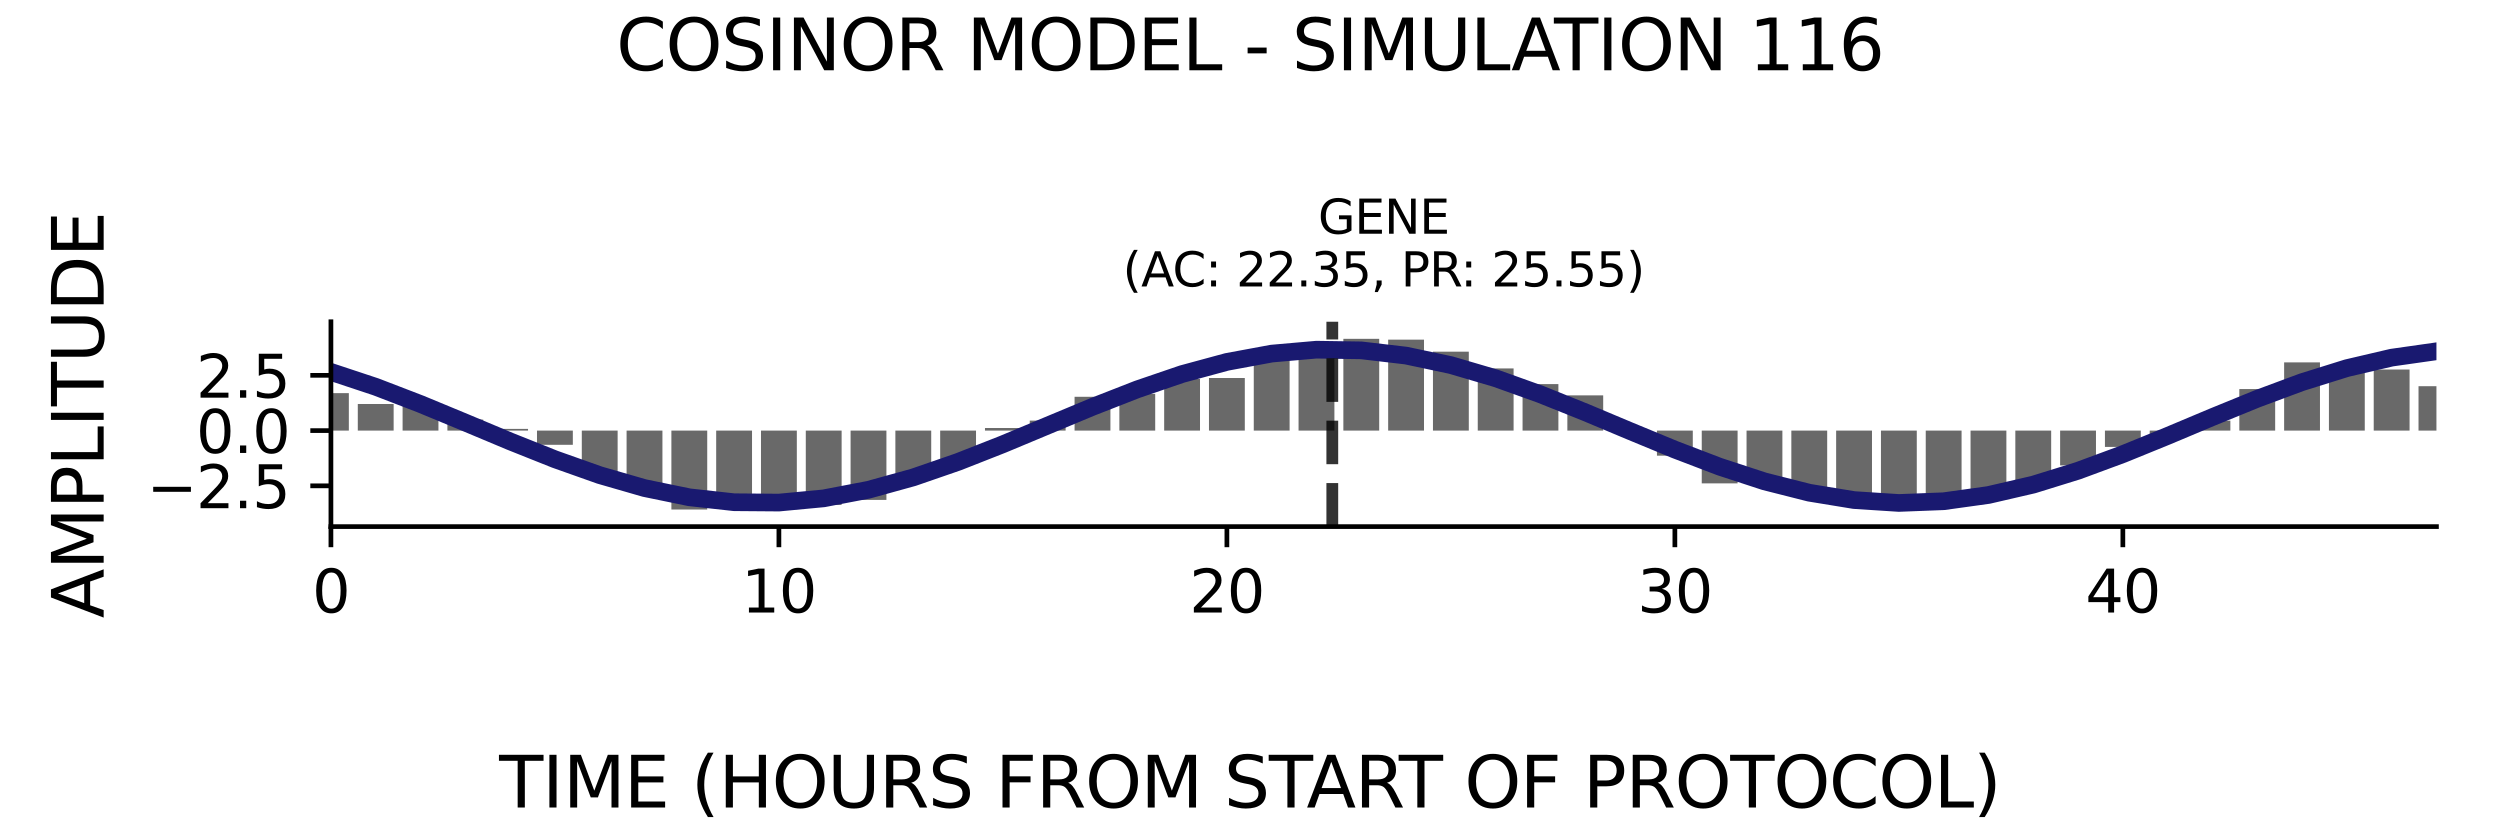 <?xml version="1.0" encoding="utf-8" standalone="no"?>
<!DOCTYPE svg PUBLIC "-//W3C//DTD SVG 1.1//EN"
  "http://www.w3.org/Graphics/SVG/1.1/DTD/svg11.dtd">
<svg xmlns:xlink="http://www.w3.org/1999/xlink" width="424.8pt" height="141.12pt" viewBox="0 0 424.8 141.12" xmlns="http://www.w3.org/2000/svg" version="1.1">
 <defs>
  <style type="text/css">*{stroke-linejoin: round; stroke-linecap: butt}</style>
 </defs>
 <g id="figure_1">
  <g id="patch_1">
   <path d="M 0 141.12 
L 424.8 141.12 
L 424.8 0 
L 0 0 
z
" style="fill: #ffffff"/>
  </g>
  <g id="axes_1">
   <g id="patch_2">
    <path d="M 56.23 89.48 
L 414 89.48 
L 414 54.672 
L 56.23 54.672 
z
" style="fill: #ffffff"/>
   </g>
   <g id="patch_3">
    <path d="M 53.185 73.166 
L 59.275 73.166 
L 59.275 66.803 
L 53.185 66.803 
z
" clip-path="url(#pd865eb33f0)" style="fill: #696969"/>
   </g>
   <g id="patch_4">
    <path d="M 60.797 73.166 
L 66.887 73.166 
L 66.887 68.647 
L 60.797 68.647 
z
" clip-path="url(#pd865eb33f0)" style="fill: #696969"/>
   </g>
   <g id="patch_5">
    <path d="M 68.409 73.166 
L 74.499 73.166 
L 74.499 68.374 
L 68.409 68.374 
z
" clip-path="url(#pd865eb33f0)" style="fill: #696969"/>
   </g>
   <g id="patch_6">
    <path d="M 76.022 73.166 
L 82.111 73.166 
L 82.111 71.299 
L 76.022 71.299 
z
" clip-path="url(#pd865eb33f0)" style="fill: #696969"/>
   </g>
   <g id="patch_7">
    <path d="M 83.634 73.166 
L 89.723 73.166 
L 89.723 72.877 
L 83.634 72.877 
z
" clip-path="url(#pd865eb33f0)" style="fill: #696969"/>
   </g>
   <g id="patch_8">
    <path d="M 91.246 73.166 
L 97.335 73.166 
L 97.335 75.581 
L 91.246 75.581 
z
" clip-path="url(#pd865eb33f0)" style="fill: #696969"/>
   </g>
   <g id="patch_9">
    <path d="M 98.858 73.166 
L 104.948 73.166 
L 104.948 80.847 
L 98.858 80.847 
z
" clip-path="url(#pd865eb33f0)" style="fill: #696969"/>
   </g>
   <g id="patch_10">
    <path d="M 106.47 73.166 
L 112.56 73.166 
L 112.56 83.376 
L 106.47 83.376 
z
" clip-path="url(#pd865eb33f0)" style="fill: #696969"/>
   </g>
   <g id="patch_11">
    <path d="M 114.082 73.166 
L 120.172 73.166 
L 120.172 86.579 
L 114.082 86.579 
z
" clip-path="url(#pd865eb33f0)" style="fill: #696969"/>
   </g>
   <g id="patch_12">
    <path d="M 121.694 73.166 
L 127.784 73.166 
L 127.784 86.405 
L 121.694 86.405 
z
" clip-path="url(#pd865eb33f0)" style="fill: #696969"/>
   </g>
   <g id="patch_13">
    <path d="M 129.306 73.166 
L 135.396 73.166 
L 135.396 86.047 
L 129.306 86.047 
z
" clip-path="url(#pd865eb33f0)" style="fill: #696969"/>
   </g>
   <g id="patch_14">
    <path d="M 136.919 73.166 
L 143.008 73.166 
L 143.008 85.788 
L 136.919 85.788 
z
" clip-path="url(#pd865eb33f0)" style="fill: #696969"/>
   </g>
   <g id="patch_15">
    <path d="M 144.531 73.166 
L 150.62 73.166 
L 150.62 84.945 
L 144.531 84.945 
z
" clip-path="url(#pd865eb33f0)" style="fill: #696969"/>
   </g>
   <g id="patch_16">
    <path d="M 152.143 73.166 
L 158.233 73.166 
L 158.233 80.821 
L 152.143 80.821 
z
" clip-path="url(#pd865eb33f0)" style="fill: #696969"/>
   </g>
   <g id="patch_17">
    <path d="M 159.755 73.166 
L 165.845 73.166 
L 165.845 77.98 
L 159.755 77.98 
z
" clip-path="url(#pd865eb33f0)" style="fill: #696969"/>
   </g>
   <g id="patch_18">
    <path d="M 167.367 73.166 
L 173.457 73.166 
L 173.457 72.729 
L 167.367 72.729 
z
" clip-path="url(#pd865eb33f0)" style="fill: #696969"/>
   </g>
   <g id="patch_19">
    <path d="M 174.979 73.166 
L 181.069 73.166 
L 181.069 71.468 
L 174.979 71.468 
z
" clip-path="url(#pd865eb33f0)" style="fill: #696969"/>
   </g>
   <g id="patch_20">
    <path d="M 182.591 73.166 
L 188.681 73.166 
L 188.681 67.422 
L 182.591 67.422 
z
" clip-path="url(#pd865eb33f0)" style="fill: #696969"/>
   </g>
   <g id="patch_21">
    <path d="M 190.203 73.166 
L 196.293 73.166 
L 196.293 66.915 
L 190.203 66.915 
z
" clip-path="url(#pd865eb33f0)" style="fill: #696969"/>
   </g>
   <g id="patch_22">
    <path d="M 197.816 73.166 
L 203.905 73.166 
L 203.905 64.389 
L 197.816 64.389 
z
" clip-path="url(#pd865eb33f0)" style="fill: #696969"/>
   </g>
   <g id="patch_23">
    <path d="M 205.428 73.166 
L 211.517 73.166 
L 211.517 64.231 
L 205.428 64.231 
z
" clip-path="url(#pd865eb33f0)" style="fill: #696969"/>
   </g>
   <g id="patch_24">
    <path d="M 213.04 73.166 
L 219.13 73.166 
L 219.13 61.171 
L 213.04 61.171 
z
" clip-path="url(#pd865eb33f0)" style="fill: #696969"/>
   </g>
   <g id="patch_25">
    <path d="M 220.652 73.166 
L 226.742 73.166 
L 226.742 60.079 
L 220.652 60.079 
z
" clip-path="url(#pd865eb33f0)" style="fill: #696969"/>
   </g>
   <g id="patch_26">
    <path d="M 228.264 73.166 
L 234.354 73.166 
L 234.354 57.573 
L 228.264 57.573 
z
" clip-path="url(#pd865eb33f0)" style="fill: #696969"/>
   </g>
   <g id="patch_27">
    <path d="M 235.876 73.166 
L 241.966 73.166 
L 241.966 57.713 
L 235.876 57.713 
z
" clip-path="url(#pd865eb33f0)" style="fill: #696969"/>
   </g>
   <g id="patch_28">
    <path d="M 243.488 73.166 
L 249.578 73.166 
L 249.578 59.757 
L 243.488 59.757 
z
" clip-path="url(#pd865eb33f0)" style="fill: #696969"/>
   </g>
   <g id="patch_29">
    <path d="M 251.1 73.166 
L 257.19 73.166 
L 257.19 62.604 
L 251.1 62.604 
z
" clip-path="url(#pd865eb33f0)" style="fill: #696969"/>
   </g>
   <g id="patch_30">
    <path d="M 258.713 73.166 
L 264.802 73.166 
L 264.802 65.265 
L 258.713 65.265 
z
" clip-path="url(#pd865eb33f0)" style="fill: #696969"/>
   </g>
   <g id="patch_31">
    <path d="M 266.325 73.166 
L 272.414 73.166 
L 272.414 67.181 
L 266.325 67.181 
z
" clip-path="url(#pd865eb33f0)" style="fill: #696969"/>
   </g>
   <g id="patch_32">
    <path d="M 273.937 73.166 
L 280.027 73.166 
L 280.027 73.163 
L 273.937 73.163 
z
" clip-path="url(#pd865eb33f0)" style="fill: #696969"/>
   </g>
   <g id="patch_33">
    <path d="M 281.549 73.166 
L 287.639 73.166 
L 287.639 77.427 
L 281.549 77.427 
z
" clip-path="url(#pd865eb33f0)" style="fill: #696969"/>
   </g>
   <g id="patch_34">
    <path d="M 289.161 73.166 
L 295.251 73.166 
L 295.251 82.135 
L 289.161 82.135 
z
" clip-path="url(#pd865eb33f0)" style="fill: #696969"/>
   </g>
   <g id="patch_35">
    <path d="M 296.773 73.166 
L 302.863 73.166 
L 302.863 81.607 
L 296.773 81.607 
z
" clip-path="url(#pd865eb33f0)" style="fill: #696969"/>
   </g>
   <g id="patch_36">
    <path d="M 304.385 73.166 
L 310.475 73.166 
L 310.475 83.601 
L 304.385 83.601 
z
" clip-path="url(#pd865eb33f0)" style="fill: #696969"/>
   </g>
   <g id="patch_37">
    <path d="M 311.997 73.166 
L 318.087 73.166 
L 318.087 84.883 
L 311.997 84.883 
z
" clip-path="url(#pd865eb33f0)" style="fill: #696969"/>
   </g>
   <g id="patch_38">
    <path d="M 319.61 73.166 
L 325.699 73.166 
L 325.699 86.026 
L 319.61 86.026 
z
" clip-path="url(#pd865eb33f0)" style="fill: #696969"/>
   </g>
   <g id="patch_39">
    <path d="M 327.222 73.166 
L 333.311 73.166 
L 333.311 84.783 
L 327.222 84.783 
z
" clip-path="url(#pd865eb33f0)" style="fill: #696969"/>
   </g>
   <g id="patch_40">
    <path d="M 334.834 73.166 
L 340.924 73.166 
L 340.924 84.865 
L 334.834 84.865 
z
" clip-path="url(#pd865eb33f0)" style="fill: #696969"/>
   </g>
   <g id="patch_41">
    <path d="M 342.446 73.166 
L 348.536 73.166 
L 348.536 81.587 
L 342.446 81.587 
z
" clip-path="url(#pd865eb33f0)" style="fill: #696969"/>
   </g>
   <g id="patch_42">
    <path d="M 350.058 73.166 
L 356.148 73.166 
L 356.148 79.084 
L 350.058 79.084 
z
" clip-path="url(#pd865eb33f0)" style="fill: #696969"/>
   </g>
   <g id="patch_43">
    <path d="M 357.67 73.166 
L 363.76 73.166 
L 363.76 75.94 
L 357.67 75.94 
z
" clip-path="url(#pd865eb33f0)" style="fill: #696969"/>
   </g>
   <g id="patch_44">
    <path d="M 365.282 73.166 
L 371.372 73.166 
L 371.372 74.335 
L 365.282 74.335 
z
" clip-path="url(#pd865eb33f0)" style="fill: #696969"/>
   </g>
   <g id="patch_45">
    <path d="M 372.895 73.166 
L 378.984 73.166 
L 378.984 71.482 
L 372.895 71.482 
z
" clip-path="url(#pd865eb33f0)" style="fill: #696969"/>
   </g>
   <g id="patch_46">
    <path d="M 380.507 73.166 
L 386.596 73.166 
L 386.596 66.109 
L 380.507 66.109 
z
" clip-path="url(#pd865eb33f0)" style="fill: #696969"/>
   </g>
   <g id="patch_47">
    <path d="M 388.119 73.166 
L 394.208 73.166 
L 394.208 61.576 
L 388.119 61.576 
z
" clip-path="url(#pd865eb33f0)" style="fill: #696969"/>
   </g>
   <g id="patch_48">
    <path d="M 395.731 73.166 
L 401.821 73.166 
L 401.821 62.204 
L 395.731 62.204 
z
" clip-path="url(#pd865eb33f0)" style="fill: #696969"/>
   </g>
   <g id="patch_49">
    <path d="M 403.343 73.166 
L 409.433 73.166 
L 409.433 62.789 
L 403.343 62.789 
z
" clip-path="url(#pd865eb33f0)" style="fill: #696969"/>
   </g>
   <g id="patch_50">
    <path d="M 410.955 73.166 
L 417.045 73.166 
L 417.045 65.628 
L 410.955 65.628 
z
" clip-path="url(#pd865eb33f0)" style="fill: #696969"/>
   </g>
   <g id="matplotlib.axis_1">
    <g id="xtick_1">
     <g id="line2d_1">
      <defs>
       <path id="ma0748c64c7" d="M 0 0 
L 0 3.5 
" style="stroke: #000000; stroke-width: 0.8"/>
      </defs>
      <g>
       <use xlink:href="#ma0748c64c7" x="56.23" y="89.48" style="stroke: #000000; stroke-width: 0.8"/>
      </g>
     </g>
     <g id="text_1">
      <!-- 0 -->
      <g transform="translate(53.049 104.078) scale(0.1 -0.1)">
       <defs>
        <path id="DejaVuSans-30" d="M 2034 4250 
Q 1547 4250 1301 3770 
Q 1056 3291 1056 2328 
Q 1056 1369 1301 889 
Q 1547 409 2034 409 
Q 2525 409 2770 889 
Q 3016 1369 3016 2328 
Q 3016 3291 2770 3770 
Q 2525 4250 2034 4250 
z
M 2034 4750 
Q 2819 4750 3233 4129 
Q 3647 3509 3647 2328 
Q 3647 1150 3233 529 
Q 2819 -91 2034 -91 
Q 1250 -91 836 529 
Q 422 1150 422 2328 
Q 422 3509 836 4129 
Q 1250 4750 2034 4750 
z
" transform="scale(0.016)"/>
       </defs>
       <use xlink:href="#DejaVuSans-30"/>
      </g>
     </g>
    </g>
    <g id="xtick_2">
     <g id="line2d_2">
      <g>
       <use xlink:href="#ma0748c64c7" x="132.351" y="89.48" style="stroke: #000000; stroke-width: 0.8"/>
      </g>
     </g>
     <g id="text_2">
      <!-- 10 -->
      <g transform="translate(125.989 104.078) scale(0.1 -0.1)">
       <defs>
        <path id="DejaVuSans-31" d="M 794 531 
L 1825 531 
L 1825 4091 
L 703 3866 
L 703 4441 
L 1819 4666 
L 2450 4666 
L 2450 531 
L 3481 531 
L 3481 0 
L 794 0 
L 794 531 
z
" transform="scale(0.016)"/>
       </defs>
       <use xlink:href="#DejaVuSans-31"/>
       <use xlink:href="#DejaVuSans-30" x="63.623"/>
      </g>
     </g>
    </g>
    <g id="xtick_3">
     <g id="line2d_3">
      <g>
       <use xlink:href="#ma0748c64c7" x="208.473" y="89.48" style="stroke: #000000; stroke-width: 0.8"/>
      </g>
     </g>
     <g id="text_3">
      <!-- 20 -->
      <g transform="translate(202.11 104.078) scale(0.1 -0.1)">
       <defs>
        <path id="DejaVuSans-32" d="M 1228 531 
L 3431 531 
L 3431 0 
L 469 0 
L 469 531 
Q 828 903 1448 1529 
Q 2069 2156 2228 2338 
Q 2531 2678 2651 2914 
Q 2772 3150 2772 3378 
Q 2772 3750 2511 3984 
Q 2250 4219 1831 4219 
Q 1534 4219 1204 4116 
Q 875 4013 500 3803 
L 500 4441 
Q 881 4594 1212 4672 
Q 1544 4750 1819 4750 
Q 2544 4750 2975 4387 
Q 3406 4025 3406 3419 
Q 3406 3131 3298 2873 
Q 3191 2616 2906 2266 
Q 2828 2175 2409 1742 
Q 1991 1309 1228 531 
z
" transform="scale(0.016)"/>
       </defs>
       <use xlink:href="#DejaVuSans-32"/>
       <use xlink:href="#DejaVuSans-30" x="63.623"/>
      </g>
     </g>
    </g>
    <g id="xtick_4">
     <g id="line2d_4">
      <g>
       <use xlink:href="#ma0748c64c7" x="284.594" y="89.48" style="stroke: #000000; stroke-width: 0.8"/>
      </g>
     </g>
     <g id="text_4">
      <!-- 30 -->
      <g transform="translate(278.231 104.078) scale(0.1 -0.1)">
       <defs>
        <path id="DejaVuSans-33" d="M 2597 2516 
Q 3050 2419 3304 2112 
Q 3559 1806 3559 1356 
Q 3559 666 3084 287 
Q 2609 -91 1734 -91 
Q 1441 -91 1130 -33 
Q 819 25 488 141 
L 488 750 
Q 750 597 1062 519 
Q 1375 441 1716 441 
Q 2309 441 2620 675 
Q 2931 909 2931 1356 
Q 2931 1769 2642 2001 
Q 2353 2234 1838 2234 
L 1294 2234 
L 1294 2753 
L 1863 2753 
Q 2328 2753 2575 2939 
Q 2822 3125 2822 3475 
Q 2822 3834 2567 4026 
Q 2313 4219 1838 4219 
Q 1578 4219 1281 4162 
Q 984 4106 628 3988 
L 628 4550 
Q 988 4650 1302 4700 
Q 1616 4750 1894 4750 
Q 2613 4750 3031 4423 
Q 3450 4097 3450 3541 
Q 3450 3153 3228 2886 
Q 3006 2619 2597 2516 
z
" transform="scale(0.016)"/>
       </defs>
       <use xlink:href="#DejaVuSans-33"/>
       <use xlink:href="#DejaVuSans-30" x="63.623"/>
      </g>
     </g>
    </g>
    <g id="xtick_5">
     <g id="line2d_5">
      <g>
       <use xlink:href="#ma0748c64c7" x="360.715" y="89.48" style="stroke: #000000; stroke-width: 0.8"/>
      </g>
     </g>
     <g id="text_5">
      <!-- 40 -->
      <g transform="translate(354.353 104.078) scale(0.1 -0.1)">
       <defs>
        <path id="DejaVuSans-34" d="M 2419 4116 
L 825 1625 
L 2419 1625 
L 2419 4116 
z
M 2253 4666 
L 3047 4666 
L 3047 1625 
L 3713 1625 
L 3713 1100 
L 3047 1100 
L 3047 0 
L 2419 0 
L 2419 1100 
L 313 1100 
L 313 1709 
L 2253 4666 
z
" transform="scale(0.016)"/>
       </defs>
       <use xlink:href="#DejaVuSans-34"/>
       <use xlink:href="#DejaVuSans-30" x="63.623"/>
      </g>
     </g>
    </g>
   </g>
   <g id="matplotlib.axis_2">
    <g id="ytick_1">
     <g id="line2d_6">
      <defs>
       <path id="m52bc337524" d="M 0 0 
L -3.5 0 
" style="stroke: #000000; stroke-width: 0.8"/>
      </defs>
      <g>
       <use xlink:href="#m52bc337524" x="56.23" y="82.555" style="stroke: #000000; stroke-width: 0.8"/>
      </g>
     </g>
     <g id="text_6">
      <!-- −2.5 -->
      <g transform="translate(24.947 86.354) scale(0.1 -0.1)">
       <defs>
        <path id="DejaVuSans-2212" d="M 678 2272 
L 4684 2272 
L 4684 1741 
L 678 1741 
L 678 2272 
z
" transform="scale(0.016)"/>
        <path id="DejaVuSans-2e" d="M 684 794 
L 1344 794 
L 1344 0 
L 684 0 
L 684 794 
z
" transform="scale(0.016)"/>
        <path id="DejaVuSans-35" d="M 691 4666 
L 3169 4666 
L 3169 4134 
L 1269 4134 
L 1269 2991 
Q 1406 3038 1543 3061 
Q 1681 3084 1819 3084 
Q 2600 3084 3056 2656 
Q 3513 2228 3513 1497 
Q 3513 744 3044 326 
Q 2575 -91 1722 -91 
Q 1428 -91 1123 -41 
Q 819 9 494 109 
L 494 744 
Q 775 591 1075 516 
Q 1375 441 1709 441 
Q 2250 441 2565 725 
Q 2881 1009 2881 1497 
Q 2881 1984 2565 2268 
Q 2250 2553 1709 2553 
Q 1456 2553 1204 2497 
Q 953 2441 691 2322 
L 691 4666 
z
" transform="scale(0.016)"/>
       </defs>
       <use xlink:href="#DejaVuSans-2212"/>
       <use xlink:href="#DejaVuSans-32" x="83.789"/>
       <use xlink:href="#DejaVuSans-2e" x="147.412"/>
       <use xlink:href="#DejaVuSans-35" x="179.199"/>
      </g>
     </g>
    </g>
    <g id="ytick_2">
     <g id="line2d_7">
      <g>
       <use xlink:href="#m52bc337524" x="56.23" y="73.166" style="stroke: #000000; stroke-width: 0.8"/>
      </g>
     </g>
     <g id="text_7">
      <!-- 0.0 -->
      <g transform="translate(33.327 76.965) scale(0.1 -0.1)">
       <use xlink:href="#DejaVuSans-30"/>
       <use xlink:href="#DejaVuSans-2e" x="63.623"/>
       <use xlink:href="#DejaVuSans-30" x="95.41"/>
      </g>
     </g>
    </g>
    <g id="ytick_3">
     <g id="line2d_8">
      <g>
       <use xlink:href="#m52bc337524" x="56.23" y="63.778" style="stroke: #000000; stroke-width: 0.8"/>
      </g>
     </g>
     <g id="text_8">
      <!-- 2.5 -->
      <g transform="translate(33.327 67.577) scale(0.1 -0.1)">
       <use xlink:href="#DejaVuSans-32"/>
       <use xlink:href="#DejaVuSans-2e" x="63.623"/>
       <use xlink:href="#DejaVuSans-35" x="95.41"/>
      </g>
     </g>
    </g>
   </g>
   <g id="line2d_9">
    <path d="M 56.23 63.198 
L 63.842 65.724 
L 71.454 68.652 
L 79.066 71.807 
L 86.679 74.999 
L 94.291 78.036 
L 101.903 80.735 
L 109.515 82.933 
L 117.127 84.499 
L 124.739 85.338 
L 132.351 85.399 
L 139.963 84.679 
L 147.576 83.222 
L 155.188 81.115 
L 162.8 78.484 
L 170.412 75.488 
L 178.024 72.308 
L 185.636 69.135 
L 193.248 66.159 
L 200.86 63.559 
L 208.473 61.493 
L 216.085 60.084 
L 223.697 59.417 
L 231.309 59.533 
L 238.921 60.424 
L 246.533 62.037 
L 254.145 64.274 
L 261.757 67.002 
L 269.37 70.055 
L 276.982 73.251 
L 284.594 76.396 
L 292.206 79.303 
L 299.818 81.795 
L 307.43 83.723 
L 315.042 84.97 
L 322.654 85.463 
L 330.267 85.17 
L 337.879 84.111 
L 345.491 82.347 
L 353.103 79.987 
L 360.715 77.171 
L 368.327 74.069 
L 375.939 70.868 
L 383.551 67.76 
L 391.164 64.932 
L 398.776 62.555 
L 406.388 60.772 
L 414 59.689 
" clip-path="url(#pd865eb33f0)" style="fill: none; stroke: #191970; stroke-width: 3; stroke-linecap: square"/>
   </g>
   <g id="line2d_10">
    <path d="M 226.384 89.48 
L 226.384 54.672 
" clip-path="url(#pd865eb33f0)" style="fill: none; stroke-dasharray: 7.4,3.2; stroke-dashoffset: 0; stroke: #000000; stroke-opacity: 0.8; stroke-width: 2"/>
   </g>
   <g id="patch_51">
    <path d="M 56.23 89.48 
L 56.23 54.672 
" style="fill: none; stroke: #000000; stroke-width: 0.8; stroke-linejoin: miter; stroke-linecap: square"/>
   </g>
   <g id="patch_52">
    <path d="M 56.23 89.48 
L 414 89.48 
" style="fill: none; stroke: #000000; stroke-width: 0.8; stroke-linejoin: miter; stroke-linecap: square"/>
   </g>
   <g id="text_9">
    <!-- GENE -->
    <g transform="translate(223.968 39.714) scale(0.08 -0.08)">
     <defs>
      <path id="DejaVuSans-47" d="M 3809 666 
L 3809 1919 
L 2778 1919 
L 2778 2438 
L 4434 2438 
L 4434 434 
Q 4069 175 3628 42 
Q 3188 -91 2688 -91 
Q 1594 -91 976 548 
Q 359 1188 359 2328 
Q 359 3472 976 4111 
Q 1594 4750 2688 4750 
Q 3144 4750 3555 4637 
Q 3966 4525 4313 4306 
L 4313 3634 
Q 3963 3931 3569 4081 
Q 3175 4231 2741 4231 
Q 1884 4231 1454 3753 
Q 1025 3275 1025 2328 
Q 1025 1384 1454 906 
Q 1884 428 2741 428 
Q 3075 428 3337 486 
Q 3600 544 3809 666 
z
" transform="scale(0.016)"/>
      <path id="DejaVuSans-45" d="M 628 4666 
L 3578 4666 
L 3578 4134 
L 1259 4134 
L 1259 2753 
L 3481 2753 
L 3481 2222 
L 1259 2222 
L 1259 531 
L 3634 531 
L 3634 0 
L 628 0 
L 628 4666 
z
" transform="scale(0.016)"/>
      <path id="DejaVuSans-4e" d="M 628 4666 
L 1478 4666 
L 3547 763 
L 3547 4666 
L 4159 4666 
L 4159 0 
L 3309 0 
L 1241 3903 
L 1241 0 
L 628 0 
L 628 4666 
z
" transform="scale(0.016)"/>
     </defs>
     <use xlink:href="#DejaVuSans-47"/>
     <use xlink:href="#DejaVuSans-45" x="77.49"/>
     <use xlink:href="#DejaVuSans-4e" x="140.674"/>
     <use xlink:href="#DejaVuSans-45" x="215.479"/>
    </g>
    <!-- (AC: 22.35, PR: 25.55) -->
    <g transform="translate(190.786 48.672) scale(0.08 -0.08)">
     <defs>
      <path id="DejaVuSans-28" d="M 1984 4856 
Q 1566 4138 1362 3434 
Q 1159 2731 1159 2009 
Q 1159 1288 1364 580 
Q 1569 -128 1984 -844 
L 1484 -844 
Q 1016 -109 783 600 
Q 550 1309 550 2009 
Q 550 2706 781 3412 
Q 1013 4119 1484 4856 
L 1984 4856 
z
" transform="scale(0.016)"/>
      <path id="DejaVuSans-41" d="M 2188 4044 
L 1331 1722 
L 3047 1722 
L 2188 4044 
z
M 1831 4666 
L 2547 4666 
L 4325 0 
L 3669 0 
L 3244 1197 
L 1141 1197 
L 716 0 
L 50 0 
L 1831 4666 
z
" transform="scale(0.016)"/>
      <path id="DejaVuSans-43" d="M 4122 4306 
L 4122 3641 
Q 3803 3938 3442 4084 
Q 3081 4231 2675 4231 
Q 1875 4231 1450 3742 
Q 1025 3253 1025 2328 
Q 1025 1406 1450 917 
Q 1875 428 2675 428 
Q 3081 428 3442 575 
Q 3803 722 4122 1019 
L 4122 359 
Q 3791 134 3420 21 
Q 3050 -91 2638 -91 
Q 1578 -91 968 557 
Q 359 1206 359 2328 
Q 359 3453 968 4101 
Q 1578 4750 2638 4750 
Q 3056 4750 3426 4639 
Q 3797 4528 4122 4306 
z
" transform="scale(0.016)"/>
      <path id="DejaVuSans-3a" d="M 750 794 
L 1409 794 
L 1409 0 
L 750 0 
L 750 794 
z
M 750 3309 
L 1409 3309 
L 1409 2516 
L 750 2516 
L 750 3309 
z
" transform="scale(0.016)"/>
      <path id="DejaVuSans-20" transform="scale(0.016)"/>
      <path id="DejaVuSans-2c" d="M 750 794 
L 1409 794 
L 1409 256 
L 897 -744 
L 494 -744 
L 750 256 
L 750 794 
z
" transform="scale(0.016)"/>
      <path id="DejaVuSans-50" d="M 1259 4147 
L 1259 2394 
L 2053 2394 
Q 2494 2394 2734 2622 
Q 2975 2850 2975 3272 
Q 2975 3691 2734 3919 
Q 2494 4147 2053 4147 
L 1259 4147 
z
M 628 4666 
L 2053 4666 
Q 2838 4666 3239 4311 
Q 3641 3956 3641 3272 
Q 3641 2581 3239 2228 
Q 2838 1875 2053 1875 
L 1259 1875 
L 1259 0 
L 628 0 
L 628 4666 
z
" transform="scale(0.016)"/>
      <path id="DejaVuSans-52" d="M 2841 2188 
Q 3044 2119 3236 1894 
Q 3428 1669 3622 1275 
L 4263 0 
L 3584 0 
L 2988 1197 
Q 2756 1666 2539 1819 
Q 2322 1972 1947 1972 
L 1259 1972 
L 1259 0 
L 628 0 
L 628 4666 
L 2053 4666 
Q 2853 4666 3247 4331 
Q 3641 3997 3641 3322 
Q 3641 2881 3436 2590 
Q 3231 2300 2841 2188 
z
M 1259 4147 
L 1259 2491 
L 2053 2491 
Q 2509 2491 2742 2702 
Q 2975 2913 2975 3322 
Q 2975 3731 2742 3939 
Q 2509 4147 2053 4147 
L 1259 4147 
z
" transform="scale(0.016)"/>
      <path id="DejaVuSans-29" d="M 513 4856 
L 1013 4856 
Q 1481 4119 1714 3412 
Q 1947 2706 1947 2009 
Q 1947 1309 1714 600 
Q 1481 -109 1013 -844 
L 513 -844 
Q 928 -128 1133 580 
Q 1338 1288 1338 2009 
Q 1338 2731 1133 3434 
Q 928 4138 513 4856 
z
" transform="scale(0.016)"/>
     </defs>
     <use xlink:href="#DejaVuSans-28"/>
     <use xlink:href="#DejaVuSans-41" x="39.014"/>
     <use xlink:href="#DejaVuSans-43" x="105.672"/>
     <use xlink:href="#DejaVuSans-3a" x="175.496"/>
     <use xlink:href="#DejaVuSans-20" x="209.188"/>
     <use xlink:href="#DejaVuSans-32" x="240.975"/>
     <use xlink:href="#DejaVuSans-32" x="304.598"/>
     <use xlink:href="#DejaVuSans-2e" x="368.221"/>
     <use xlink:href="#DejaVuSans-33" x="400.008"/>
     <use xlink:href="#DejaVuSans-35" x="463.631"/>
     <use xlink:href="#DejaVuSans-2c" x="527.254"/>
     <use xlink:href="#DejaVuSans-20" x="559.041"/>
     <use xlink:href="#DejaVuSans-50" x="590.828"/>
     <use xlink:href="#DejaVuSans-52" x="651.131"/>
     <use xlink:href="#DejaVuSans-3a" x="717.488"/>
     <use xlink:href="#DejaVuSans-20" x="751.18"/>
     <use xlink:href="#DejaVuSans-32" x="782.967"/>
     <use xlink:href="#DejaVuSans-35" x="846.59"/>
     <use xlink:href="#DejaVuSans-2e" x="910.213"/>
     <use xlink:href="#DejaVuSans-35" x="942"/>
     <use xlink:href="#DejaVuSans-35" x="1005.623"/>
     <use xlink:href="#DejaVuSans-29" x="1069.246"/>
    </g>
   </g>
  </g>
  <g id="text_10">
   <!-- COSINOR MODEL - SIMULATION 116 -->
   <g transform="translate(104.717 11.941) scale(0.12 -0.12)">
    <defs>
     <path id="DejaVuSans-4f" d="M 2522 4238 
Q 1834 4238 1429 3725 
Q 1025 3213 1025 2328 
Q 1025 1447 1429 934 
Q 1834 422 2522 422 
Q 3209 422 3611 934 
Q 4013 1447 4013 2328 
Q 4013 3213 3611 3725 
Q 3209 4238 2522 4238 
z
M 2522 4750 
Q 3503 4750 4090 4092 
Q 4678 3434 4678 2328 
Q 4678 1225 4090 567 
Q 3503 -91 2522 -91 
Q 1538 -91 948 565 
Q 359 1222 359 2328 
Q 359 3434 948 4092 
Q 1538 4750 2522 4750 
z
" transform="scale(0.016)"/>
     <path id="DejaVuSans-53" d="M 3425 4513 
L 3425 3897 
Q 3066 4069 2747 4153 
Q 2428 4238 2131 4238 
Q 1616 4238 1336 4038 
Q 1056 3838 1056 3469 
Q 1056 3159 1242 3001 
Q 1428 2844 1947 2747 
L 2328 2669 
Q 3034 2534 3370 2195 
Q 3706 1856 3706 1288 
Q 3706 609 3251 259 
Q 2797 -91 1919 -91 
Q 1588 -91 1214 -16 
Q 841 59 441 206 
L 441 856 
Q 825 641 1194 531 
Q 1563 422 1919 422 
Q 2459 422 2753 634 
Q 3047 847 3047 1241 
Q 3047 1584 2836 1778 
Q 2625 1972 2144 2069 
L 1759 2144 
Q 1053 2284 737 2584 
Q 422 2884 422 3419 
Q 422 4038 858 4394 
Q 1294 4750 2059 4750 
Q 2388 4750 2728 4690 
Q 3069 4631 3425 4513 
z
" transform="scale(0.016)"/>
     <path id="DejaVuSans-49" d="M 628 4666 
L 1259 4666 
L 1259 0 
L 628 0 
L 628 4666 
z
" transform="scale(0.016)"/>
     <path id="DejaVuSans-4d" d="M 628 4666 
L 1569 4666 
L 2759 1491 
L 3956 4666 
L 4897 4666 
L 4897 0 
L 4281 0 
L 4281 4097 
L 3078 897 
L 2444 897 
L 1241 4097 
L 1241 0 
L 628 0 
L 628 4666 
z
" transform="scale(0.016)"/>
     <path id="DejaVuSans-44" d="M 1259 4147 
L 1259 519 
L 2022 519 
Q 2988 519 3436 956 
Q 3884 1394 3884 2338 
Q 3884 3275 3436 3711 
Q 2988 4147 2022 4147 
L 1259 4147 
z
M 628 4666 
L 1925 4666 
Q 3281 4666 3915 4102 
Q 4550 3538 4550 2338 
Q 4550 1131 3912 565 
Q 3275 0 1925 0 
L 628 0 
L 628 4666 
z
" transform="scale(0.016)"/>
     <path id="DejaVuSans-4c" d="M 628 4666 
L 1259 4666 
L 1259 531 
L 3531 531 
L 3531 0 
L 628 0 
L 628 4666 
z
" transform="scale(0.016)"/>
     <path id="DejaVuSans-2d" d="M 313 2009 
L 1997 2009 
L 1997 1497 
L 313 1497 
L 313 2009 
z
" transform="scale(0.016)"/>
     <path id="DejaVuSans-55" d="M 556 4666 
L 1191 4666 
L 1191 1831 
Q 1191 1081 1462 751 
Q 1734 422 2344 422 
Q 2950 422 3222 751 
Q 3494 1081 3494 1831 
L 3494 4666 
L 4128 4666 
L 4128 1753 
Q 4128 841 3676 375 
Q 3225 -91 2344 -91 
Q 1459 -91 1007 375 
Q 556 841 556 1753 
L 556 4666 
z
" transform="scale(0.016)"/>
     <path id="DejaVuSans-54" d="M -19 4666 
L 3928 4666 
L 3928 4134 
L 2272 4134 
L 2272 0 
L 1638 0 
L 1638 4134 
L -19 4134 
L -19 4666 
z
" transform="scale(0.016)"/>
     <path id="DejaVuSans-36" d="M 2113 2584 
Q 1688 2584 1439 2293 
Q 1191 2003 1191 1497 
Q 1191 994 1439 701 
Q 1688 409 2113 409 
Q 2538 409 2786 701 
Q 3034 994 3034 1497 
Q 3034 2003 2786 2293 
Q 2538 2584 2113 2584 
z
M 3366 4563 
L 3366 3988 
Q 3128 4100 2886 4159 
Q 2644 4219 2406 4219 
Q 1781 4219 1451 3797 
Q 1122 3375 1075 2522 
Q 1259 2794 1537 2939 
Q 1816 3084 2150 3084 
Q 2853 3084 3261 2657 
Q 3669 2231 3669 1497 
Q 3669 778 3244 343 
Q 2819 -91 2113 -91 
Q 1303 -91 875 529 
Q 447 1150 447 2328 
Q 447 3434 972 4092 
Q 1497 4750 2381 4750 
Q 2619 4750 2861 4703 
Q 3103 4656 3366 4563 
z
" transform="scale(0.016)"/>
    </defs>
    <use xlink:href="#DejaVuSans-43"/>
    <use xlink:href="#DejaVuSans-4f" x="69.824"/>
    <use xlink:href="#DejaVuSans-53" x="148.535"/>
    <use xlink:href="#DejaVuSans-49" x="212.012"/>
    <use xlink:href="#DejaVuSans-4e" x="241.504"/>
    <use xlink:href="#DejaVuSans-4f" x="316.309"/>
    <use xlink:href="#DejaVuSans-52" x="395.02"/>
    <use xlink:href="#DejaVuSans-20" x="464.502"/>
    <use xlink:href="#DejaVuSans-4d" x="496.289"/>
    <use xlink:href="#DejaVuSans-4f" x="582.568"/>
    <use xlink:href="#DejaVuSans-44" x="661.279"/>
    <use xlink:href="#DejaVuSans-45" x="738.281"/>
    <use xlink:href="#DejaVuSans-4c" x="801.465"/>
    <use xlink:href="#DejaVuSans-20" x="857.178"/>
    <use xlink:href="#DejaVuSans-2d" x="888.965"/>
    <use xlink:href="#DejaVuSans-20" x="925.049"/>
    <use xlink:href="#DejaVuSans-53" x="956.836"/>
    <use xlink:href="#DejaVuSans-49" x="1020.312"/>
    <use xlink:href="#DejaVuSans-4d" x="1049.805"/>
    <use xlink:href="#DejaVuSans-55" x="1136.084"/>
    <use xlink:href="#DejaVuSans-4c" x="1209.277"/>
    <use xlink:href="#DejaVuSans-41" x="1267.24"/>
    <use xlink:href="#DejaVuSans-54" x="1327.898"/>
    <use xlink:href="#DejaVuSans-49" x="1388.982"/>
    <use xlink:href="#DejaVuSans-4f" x="1418.475"/>
    <use xlink:href="#DejaVuSans-4e" x="1497.186"/>
    <use xlink:href="#DejaVuSans-20" x="1571.99"/>
    <use xlink:href="#DejaVuSans-31" x="1603.777"/>
    <use xlink:href="#DejaVuSans-31" x="1667.4"/>
    <use xlink:href="#DejaVuSans-36" x="1731.023"/>
   </g>
  </g>
  <g id="text_11">
   <!-- TIME (HOURS FROM START OF PROTOCOL) -->
   <g transform="translate(84.817 137.213) scale(0.12 -0.12)">
    <defs>
     <path id="DejaVuSans-48" d="M 628 4666 
L 1259 4666 
L 1259 2753 
L 3553 2753 
L 3553 4666 
L 4184 4666 
L 4184 0 
L 3553 0 
L 3553 2222 
L 1259 2222 
L 1259 0 
L 628 0 
L 628 4666 
z
" transform="scale(0.016)"/>
     <path id="DejaVuSans-46" d="M 628 4666 
L 3309 4666 
L 3309 4134 
L 1259 4134 
L 1259 2759 
L 3109 2759 
L 3109 2228 
L 1259 2228 
L 1259 0 
L 628 0 
L 628 4666 
z
" transform="scale(0.016)"/>
    </defs>
    <use xlink:href="#DejaVuSans-54"/>
    <use xlink:href="#DejaVuSans-49" x="61.084"/>
    <use xlink:href="#DejaVuSans-4d" x="90.576"/>
    <use xlink:href="#DejaVuSans-45" x="176.855"/>
    <use xlink:href="#DejaVuSans-20" x="240.039"/>
    <use xlink:href="#DejaVuSans-28" x="271.826"/>
    <use xlink:href="#DejaVuSans-48" x="310.84"/>
    <use xlink:href="#DejaVuSans-4f" x="386.035"/>
    <use xlink:href="#DejaVuSans-55" x="464.746"/>
    <use xlink:href="#DejaVuSans-52" x="537.939"/>
    <use xlink:href="#DejaVuSans-53" x="607.422"/>
    <use xlink:href="#DejaVuSans-20" x="670.898"/>
    <use xlink:href="#DejaVuSans-46" x="702.686"/>
    <use xlink:href="#DejaVuSans-52" x="760.205"/>
    <use xlink:href="#DejaVuSans-4f" x="829.688"/>
    <use xlink:href="#DejaVuSans-4d" x="908.398"/>
    <use xlink:href="#DejaVuSans-20" x="994.678"/>
    <use xlink:href="#DejaVuSans-53" x="1026.465"/>
    <use xlink:href="#DejaVuSans-54" x="1089.941"/>
    <use xlink:href="#DejaVuSans-41" x="1143.275"/>
    <use xlink:href="#DejaVuSans-52" x="1211.684"/>
    <use xlink:href="#DejaVuSans-54" x="1273.916"/>
    <use xlink:href="#DejaVuSans-20" x="1335"/>
    <use xlink:href="#DejaVuSans-4f" x="1366.787"/>
    <use xlink:href="#DejaVuSans-46" x="1445.498"/>
    <use xlink:href="#DejaVuSans-20" x="1503.018"/>
    <use xlink:href="#DejaVuSans-50" x="1534.805"/>
    <use xlink:href="#DejaVuSans-52" x="1595.107"/>
    <use xlink:href="#DejaVuSans-4f" x="1664.59"/>
    <use xlink:href="#DejaVuSans-54" x="1743.301"/>
    <use xlink:href="#DejaVuSans-4f" x="1804.385"/>
    <use xlink:href="#DejaVuSans-43" x="1883.096"/>
    <use xlink:href="#DejaVuSans-4f" x="1952.92"/>
    <use xlink:href="#DejaVuSans-4c" x="2031.631"/>
    <use xlink:href="#DejaVuSans-29" x="2087.344"/>
   </g>
  </g>
  <g id="text_12">
   <!-- AMPLITUDE -->
   <g transform="translate(17.614 105.039) rotate(-90) scale(0.12 -0.12)">
    <use xlink:href="#DejaVuSans-41"/>
    <use xlink:href="#DejaVuSans-4d" x="68.408"/>
    <use xlink:href="#DejaVuSans-50" x="154.688"/>
    <use xlink:href="#DejaVuSans-4c" x="214.99"/>
    <use xlink:href="#DejaVuSans-49" x="270.703"/>
    <use xlink:href="#DejaVuSans-54" x="300.195"/>
    <use xlink:href="#DejaVuSans-55" x="361.279"/>
    <use xlink:href="#DejaVuSans-44" x="434.473"/>
    <use xlink:href="#DejaVuSans-45" x="511.475"/>
   </g>
  </g>
 </g>
 <defs>
  <clipPath id="pd865eb33f0">
   <rect x="56.23" y="54.672" width="357.77" height="34.808"/>
  </clipPath>
 </defs>
</svg>
